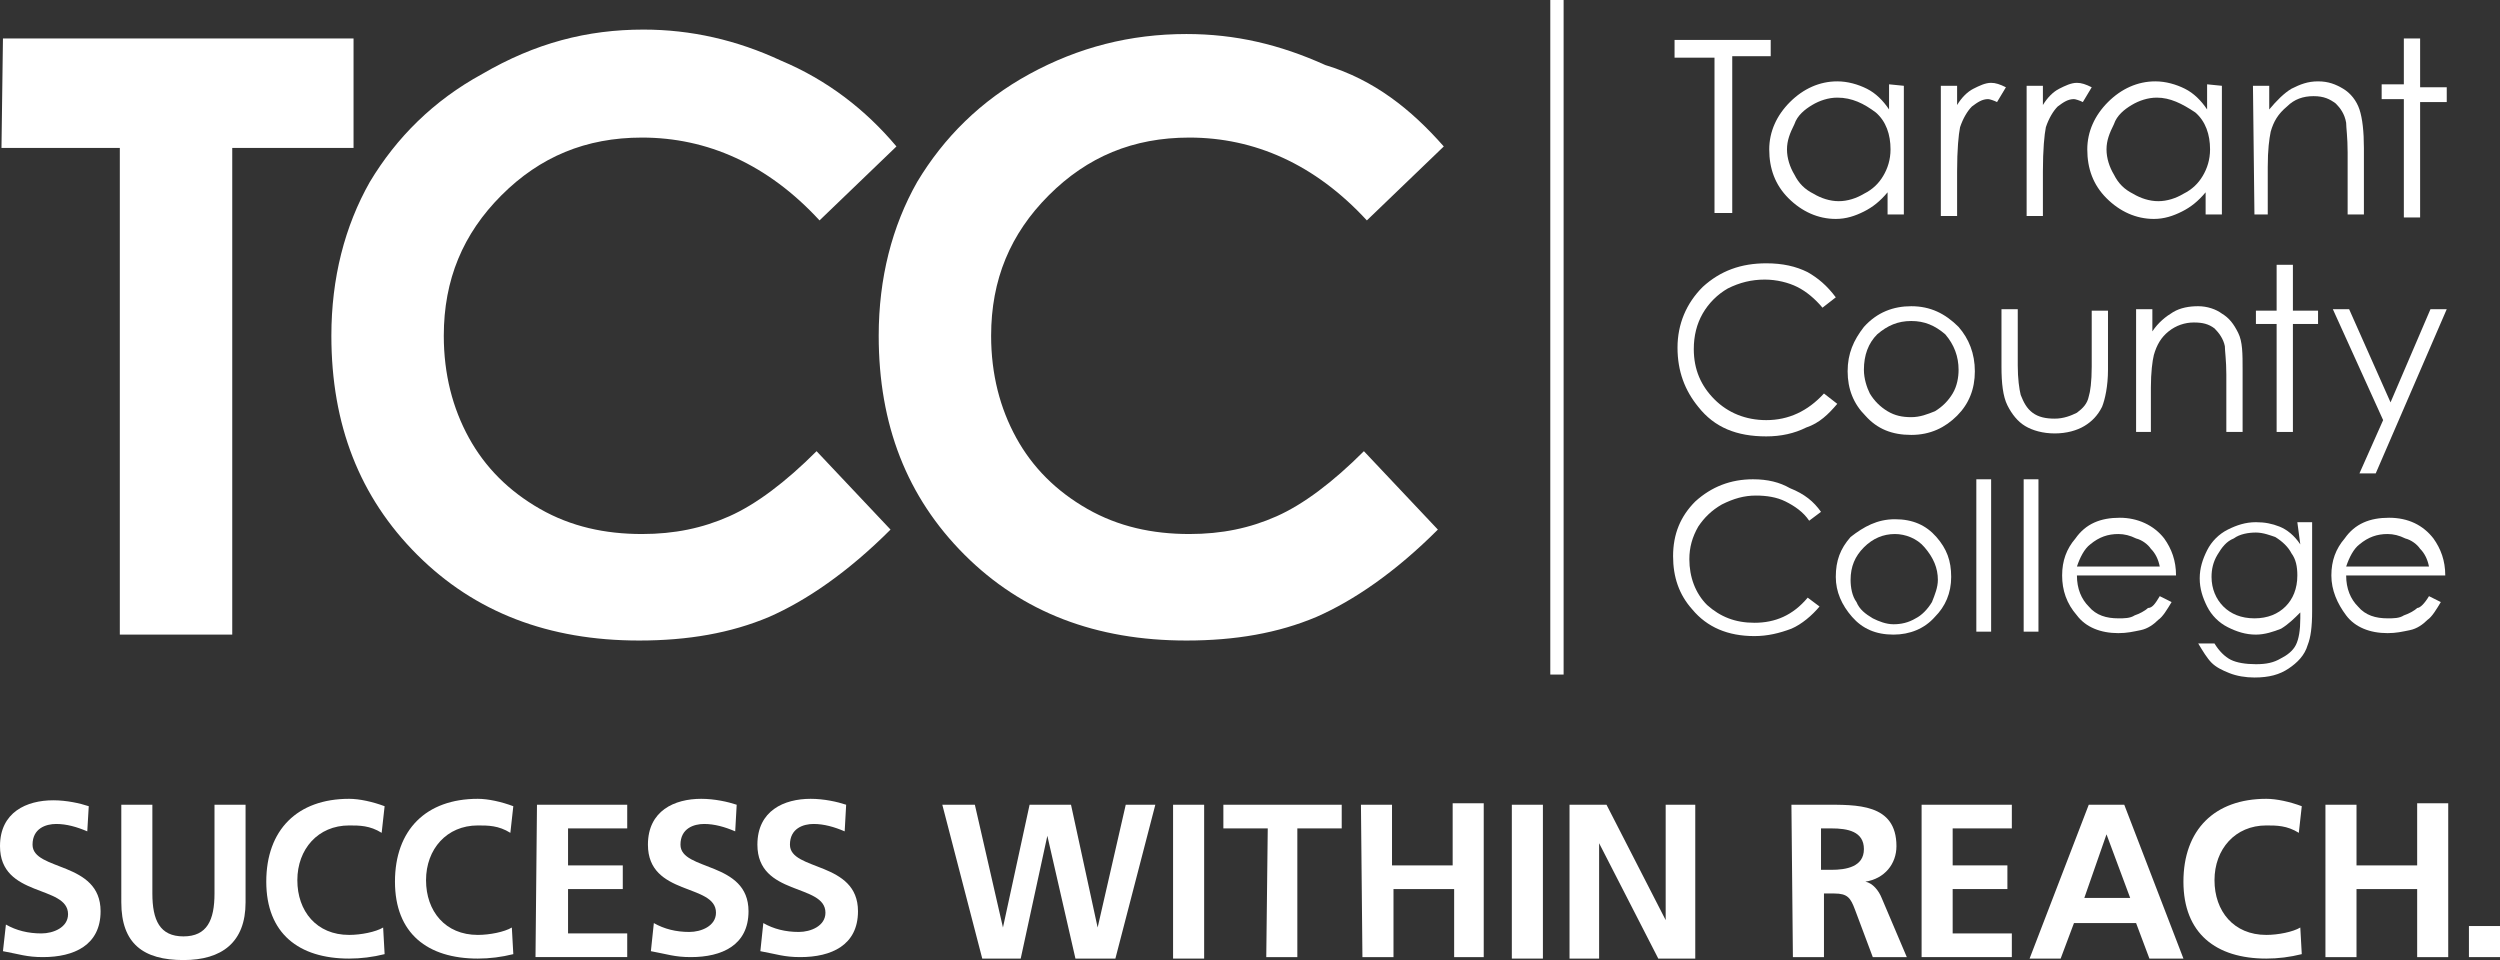 <?xml version="1.0" encoding="utf-8"?>
<!-- Generator: Adobe Illustrator 19.1.1, SVG Export Plug-In . SVG Version: 6.00 Build 0)  -->
<svg version="1.1" id="Layer_1" xmlns="http://www.w3.org/2000/svg" xmlns:xlink="http://www.w3.org/1999/xlink" x="0px" y="0px"
	 viewBox="-160.4 216 169 64.9" style="enable-background:new -160.4 216 169 64.9;" xml:space="preserve">
<rect x="-160.4" y="216" width="169" height="64.9" fill="#333333" stroke="none"/>
<style type="text/css">
	.st0{fill:#FFFFFF;}
</style>
<g>
	<g>
		<rect id="XMLID_813_" x="-55.6" y="216" class="st0" width="0.9" height="45.6"/>
		<path id="XMLID_812_" class="st0" d="M-160.2,218.6h23.7v7.4h-8.2v32.9h-7.6V226h-8L-160.2,218.6L-160.2,218.6z"/>
		<path id="XMLID_811_" class="st0" d="M-62.8,225.9l-5.2,5c-3.5-3.8-7.6-5.6-12-5.6c-3.8,0-6.9,1.3-9.5,3.9
			c-2.6,2.6-3.9,5.7-3.9,9.5c0,2.6,0.6,4.9,1.7,6.9s2.7,3.6,4.8,4.8c2.1,1.2,4.4,1.7,6.9,1.7c2.2,0,4.1-0.4,5.9-1.2
			c1.8-0.8,3.8-2.3,5.9-4.4l5,5.3c-2.9,2.9-5.7,4.8-8.2,5.9c-2.6,1.1-5.5,1.6-8.8,1.6c-6.1,0-11.1-1.9-15-5.8s-5.8-8.8-5.8-14.8
			c0-3.9,0.9-7.4,2.6-10.4c1.8-3,4.3-5.5,7.6-7.3s6.8-2.7,10.6-2.7c3.3,0,6.3,0.7,9.4,2.1C-67.5,221.4-65,223.4-62.8,225.9z"/>
		<g id="XMLID_809_">
			<path id="XMLID_810_" class="st0" d="M-99.8,225.9l-5.2,5c-3.5-3.8-7.6-5.6-12-5.6c-3.8,0-6.9,1.3-9.5,3.9
				c-2.6,2.6-3.9,5.7-3.9,9.5c0,2.6,0.6,4.9,1.7,6.9c1.1,2,2.7,3.6,4.8,4.8c2.1,1.2,4.4,1.7,6.9,1.7c2.2,0,4.1-0.4,5.9-1.2
				c1.8-0.8,3.8-2.3,5.9-4.4l5,5.3c-2.9,2.9-5.7,4.8-8.2,5.9c-2.6,1.1-5.5,1.6-8.8,1.6c-6.1,0-11.1-1.9-15-5.8
				c-3.9-3.9-5.8-8.8-5.8-14.8c0-3.9,0.9-7.4,2.6-10.4c1.8-3,4.3-5.5,7.6-7.3c3.6-2.1,7.1-3,10.9-3c3.2,0,6.3,0.7,9.3,2.1
				C-104.5,221.4-101.9,223.4-99.8,225.9z"/>
		</g>
		<path id="XMLID_808_" class="st0" d="M-47.2,219.9v-1.2h6.5v1.1h-2.6v10.6h-1.2v-10.5H-47.2z"/>
		<path id="XMLID_805_" class="st0" d="M-31.7,221.8v8.7h-1.1V229c-0.5,0.6-1,1-1.6,1.3s-1.2,0.5-1.9,0.5c-1.2,0-2.3-0.5-3.2-1.4
			c-0.9-0.9-1.3-2-1.3-3.3c0-1.2,0.5-2.3,1.4-3.2c0.9-0.9,2-1.4,3.2-1.4c0.7,0,1.4,0.2,2,0.5s1.1,0.8,1.5,1.4v-1.7L-31.7,221.8
			L-31.7,221.8z M-36.2,222.6c-0.6,0-1.2,0.2-1.7,0.5c-0.5,0.3-1,0.7-1.2,1.3c-0.3,0.6-0.5,1.1-0.5,1.7c0,0.6,0.2,1.2,0.5,1.7
			c0.3,0.6,0.7,1,1.3,1.3c0.5,0.3,1.1,0.5,1.7,0.5s1.2-0.2,1.7-0.5c0.6-0.3,1-0.7,1.3-1.2s0.5-1.1,0.5-1.8c0-1-0.3-1.9-1-2.5
			C-34.4,223-35.2,222.6-36.2,222.6z"/>
		<path id="XMLID_804_" class="st0" d="M-29.2,221.8h1.1v1.3c0.3-0.5,0.7-0.9,1.1-1.1c0.4-0.2,0.8-0.4,1.2-0.4c0.3,0,0.6,0.1,1,0.3
			l-0.6,1c-0.2-0.1-0.5-0.2-0.6-0.2c-0.4,0-0.7,0.2-1.1,0.5c-0.3,0.3-0.6,0.8-0.8,1.4c-0.1,0.5-0.2,1.5-0.2,3v3h-1.1L-29.2,221.8
			L-29.2,221.8z"/>
		<path id="XMLID_803_" class="st0" d="M-23.4,221.8h1.1v1.3c0.3-0.5,0.7-0.9,1.1-1.1c0.4-0.2,0.8-0.4,1.2-0.4c0.3,0,0.6,0.1,1,0.3
			l-0.6,1c-0.2-0.1-0.5-0.2-0.6-0.2c-0.4,0-0.7,0.2-1.1,0.5c-0.3,0.3-0.6,0.8-0.8,1.4c-0.1,0.5-0.2,1.5-0.2,3v3h-1.1L-23.4,221.8
			L-23.4,221.8z"/>
		<path id="XMLID_800_" class="st0" d="M-10.2,221.8v8.7h-1.1V229c-0.5,0.6-1,1-1.6,1.3s-1.2,0.5-1.9,0.5c-1.2,0-2.3-0.5-3.2-1.4
			c-0.9-0.9-1.3-2-1.3-3.3c0-1.2,0.5-2.3,1.4-3.2c0.9-0.9,2-1.4,3.2-1.4c0.7,0,1.4,0.2,2,0.5s1.1,0.8,1.5,1.4v-1.7L-10.2,221.8
			L-10.2,221.8z M-14.6,222.6c-0.6,0-1.2,0.2-1.7,0.5c-0.5,0.3-1,0.7-1.2,1.3c-0.3,0.6-0.5,1.1-0.5,1.7c0,0.6,0.2,1.2,0.5,1.7
			c0.3,0.6,0.7,1,1.3,1.3c0.5,0.3,1.1,0.5,1.7,0.5c0.6,0,1.2-0.2,1.7-0.5c0.6-0.3,1-0.7,1.3-1.2s0.5-1.1,0.5-1.8c0-1-0.3-1.9-1-2.5
			C-12.9,223-13.7,222.6-14.6,222.6z"/>
		<path id="XMLID_799_" class="st0" d="M-8.1,221.8H-7v1.6c0.5-0.6,1-1.1,1.5-1.4c0.6-0.3,1.1-0.5,1.8-0.5s1.2,0.2,1.7,0.5
			s0.9,0.8,1.1,1.4c0.2,0.6,0.3,1.5,0.3,2.6v4.5h-1.1v-4.2c0-1-0.1-1.7-0.1-2c-0.1-0.6-0.4-1-0.7-1.3c-0.4-0.3-0.8-0.5-1.5-0.5
			s-1.3,0.2-1.8,0.7c-0.6,0.5-0.9,1-1.1,1.7c-0.1,0.5-0.2,1.2-0.2,2.4v3.2H-8L-8.1,221.8L-8.1,221.8z"/>
		<path id="XMLID_798_" class="st0" d="M2.1,218.6h1.1v3.3H5v1H3.2v7.8H2.1v-8H0.6v-1h1.5V218.6z"/>
		<path id="XMLID_797_" class="st0" d="M-36.3,236.1l-0.9,0.7c-0.5-0.6-1.1-1.1-1.7-1.4c-0.6-0.3-1.4-0.5-2.2-0.5
			c-0.9,0-1.7,0.2-2.5,0.6c-0.7,0.4-1.3,1-1.7,1.7c-0.4,0.7-0.6,1.5-0.6,2.4c0,1.4,0.5,2.5,1.4,3.4s2.1,1.4,3.5,1.4
			c1.5,0,2.8-0.6,3.9-1.8l0.9,0.7c-0.6,0.7-1.2,1.3-2.1,1.6c-0.8,0.4-1.7,0.6-2.7,0.6c-2,0-3.5-0.6-4.6-2c-0.9-1.1-1.4-2.4-1.4-4
			c0-1.6,0.6-3,1.7-4.1c1.2-1.1,2.6-1.6,4.3-1.6c1.1,0,2,0.2,2.8,0.6C-37.5,234.8-36.9,235.3-36.3,236.1z"/>
		<path id="XMLID_794_" class="st0" d="M-31.2,236.7c1.3,0,2.3,0.5,3.2,1.4c0.7,0.8,1.1,1.8,1.1,3c0,1.2-0.4,2.2-1.2,3
			c-0.8,0.8-1.8,1.3-3.1,1.3c-1.3,0-2.3-0.4-3.1-1.3c-0.8-0.8-1.2-1.8-1.2-3c0-1.2,0.4-2.1,1.1-3C-33.5,237.1-32.4,236.7-31.2,236.7
			z M-31.2,237.7c-0.9,0-1.6,0.3-2.3,0.9c-0.6,0.6-0.9,1.4-0.9,2.4c0,0.6,0.2,1.2,0.4,1.6c0.3,0.5,0.7,0.9,1.2,1.2s1,0.4,1.6,0.4
			s1.1-0.2,1.6-0.4c0.5-0.3,0.9-0.7,1.2-1.2s0.4-1.1,0.4-1.6c0-0.9-0.3-1.7-0.9-2.4C-29.6,238-30.3,237.7-31.2,237.7z"/>
		<path id="XMLID_793_" class="st0" d="M-25.1,236.9h1.1v3.8c0,0.9,0.1,1.6,0.2,2c0.2,0.5,0.4,0.9,0.8,1.2c0.4,0.3,0.9,0.4,1.5,0.4
			s1.1-0.2,1.5-0.4c0.4-0.3,0.7-0.6,0.8-1.1c0.1-0.3,0.2-1,0.2-2V237h1.1v4c0,1.1-0.2,2-0.4,2.5c-0.3,0.6-0.7,1-1.2,1.3
			s-1.2,0.5-2,0.5s-1.5-0.2-2-0.5s-0.9-0.8-1.2-1.4c-0.3-0.6-0.4-1.5-0.4-2.6V237h0V236.9z"/>
		<path id="XMLID_792_" class="st0" d="M-16,236.9h1.1v1.5c0.4-0.6,0.9-1,1.4-1.3c0.5-0.3,1.1-0.4,1.7-0.4c0.6,0,1.2,0.2,1.6,0.5
			c0.5,0.3,0.8,0.7,1.1,1.3s0.3,1.4,0.3,2.5v4.2h-1.1v-3.9c0-0.9-0.1-1.6-0.1-1.9c-0.1-0.5-0.4-0.9-0.7-1.2
			c-0.4-0.3-0.8-0.4-1.4-0.4c-0.6,0-1.2,0.2-1.7,0.6c-0.5,0.4-0.8,0.9-1,1.6c-0.1,0.4-0.2,1.2-0.2,2.2v3h-1V236.9L-16,236.9z"/>
		<path id="XMLID_791_" class="st0" d="M-6.5,233.9h1.1v3.1h1.7v0.9h-1.7v7.3h-1.1v-7.3h-1.4V237h1.4V233.9z"/>
		<path id="XMLID_790_" class="st0" d="M-2.7,236.9h1.1l2.8,6.3l2.7-6.3H5L0.2,248h-1.1l1.6-3.6L-2.7,236.9z"/>
		<path id="XMLID_789_" class="st0" d="M-37.3,250.6l-0.8,0.6c-0.4-0.6-1-1-1.6-1.3c-0.6-0.3-1.3-0.4-2-0.4c-0.8,0-1.5,0.2-2.3,0.6
			c-0.7,0.4-1.2,0.9-1.6,1.5c-0.4,0.7-0.6,1.4-0.6,2.2c0,1.2,0.4,2.3,1.2,3.1c0.9,0.8,1.9,1.2,3.2,1.2c1.4,0,2.6-0.5,3.6-1.7
			l0.8,0.6c-0.5,0.6-1.2,1.2-1.9,1.5c-0.8,0.3-1.6,0.5-2.5,0.5c-1.8,0-3.2-0.6-4.2-1.8c-0.9-1-1.3-2.2-1.3-3.6
			c0-1.5,0.5-2.7,1.5-3.7c1.1-1,2.4-1.5,3.9-1.5c1,0,1.8,0.2,2.5,0.6C-38.4,249.4-37.8,249.9-37.3,250.6z"/>
		<path id="XMLID_786_" class="st0" d="M-32.3,251.1c1.2,0,2.1,0.4,2.8,1.2s1,1.6,1,2.7s-0.4,2-1.1,2.7c-0.7,0.8-1.7,1.2-2.8,1.2
			c-1.2,0-2.1-0.4-2.8-1.2c-0.7-0.8-1.1-1.7-1.1-2.7c0-1.1,0.3-1.9,1-2.7C-34.4,251.6-33.5,251.1-32.3,251.1z M-32.3,252.1
			c-0.8,0-1.5,0.3-2.1,0.9s-0.9,1.3-0.9,2.2c0,0.5,0.1,1.1,0.4,1.5c0.2,0.5,0.6,0.8,1.1,1.1c0.4,0.2,0.9,0.4,1.4,0.4
			c0.5,0,1-0.1,1.5-0.4c0.4-0.2,0.8-0.6,1.1-1.1c0.2-0.5,0.4-1,0.4-1.5c0-0.8-0.3-1.5-0.9-2.2C-30.8,252.4-31.6,252.1-32.3,252.1z"
			/>
		<path id="XMLID_785_" class="st0" d="M-26.8,248.4h1v10.3h-1V248.4z"/>
		<path id="XMLID_784_" class="st0" d="M-23.6,248.4h1v10.3h-1V248.4z"/>
		<path id="XMLID_781_" class="st0" d="M-14.4,256.3l0.8,0.4c-0.3,0.5-0.6,1-0.9,1.2c-0.3,0.3-0.7,0.6-1.2,0.7s-0.9,0.2-1.5,0.2
			c-1.2,0-2.2-0.4-2.8-1.2c-0.7-0.8-1-1.7-1-2.7s0.3-1.8,0.9-2.5c0.7-1,1.7-1.4,3-1.4c1.2,0,2.3,0.5,3,1.4c0.5,0.7,0.8,1.5,0.8,2.5
			H-20c0,0.9,0.3,1.6,0.8,2.1c0.5,0.6,1.2,0.8,2,0.8c0.4,0,0.8,0,1.1-0.2c0.3-0.1,0.7-0.3,0.9-0.5
			C-14.9,257.1-14.7,256.8-14.4,256.3z M-14.4,254.3c-0.1-0.5-0.3-0.9-0.6-1.2c-0.2-0.3-0.6-0.6-1-0.7c-0.4-0.2-0.8-0.3-1.2-0.3
			c-0.7,0-1.3,0.2-1.9,0.7c-0.4,0.3-0.7,0.9-0.9,1.5H-14.4z"/>
		<path id="XMLID_778_" class="st0" d="M-5.1,251.3h1v6c0,1.1-0.1,1.8-0.3,2.3c-0.2,0.7-0.7,1.2-1.3,1.6c-0.6,0.4-1.3,0.6-2.3,0.6
			c-0.6,0-1.2-0.1-1.7-0.3s-0.9-0.4-1.2-0.7c-0.3-0.3-0.6-0.8-0.9-1.3h1.1c0.3,0.5,0.7,0.9,1.1,1.1c0.4,0.2,1,0.3,1.7,0.3
			s1.2-0.1,1.7-0.4c0.4-0.2,0.8-0.5,1-0.9c0.2-0.4,0.3-1,0.3-1.8v-0.4c-0.4,0.4-0.8,0.8-1.3,1.1c-0.5,0.2-1.1,0.4-1.7,0.4
			c-0.7,0-1.3-0.2-1.9-0.5c-0.6-0.3-1.1-0.8-1.4-1.4c-0.3-0.6-0.5-1.2-0.5-1.9s0.2-1.3,0.5-1.9c0.3-0.6,0.8-1.1,1.4-1.4
			s1.2-0.5,1.9-0.5c0.6,0,1.1,0.1,1.6,0.3c0.5,0.2,1,0.6,1.4,1.2L-5.1,251.3L-5.1,251.3z M-7.9,252c-0.5,0-1.1,0.1-1.5,0.4
			c-0.5,0.2-0.8,0.6-1.1,1.1s-0.4,1-0.4,1.5c0,0.8,0.3,1.5,0.8,2s1.2,0.8,2.1,0.8c0.9,0,1.6-0.3,2.1-0.8s0.8-1.2,0.8-2.1
			c0-0.6-0.1-1.1-0.4-1.5c-0.2-0.4-0.6-0.8-1.1-1.1C-6.9,252.2-7.4,252-7.9,252z"/>
		<path id="XMLID_775_" class="st0" d="M3.8,256.3l0.8,0.4c-0.3,0.5-0.6,1-0.9,1.2c-0.3,0.3-0.7,0.6-1.2,0.7s-0.9,0.2-1.5,0.2
			c-1.2,0-2.2-0.4-2.8-1.2c-0.6-0.8-1-1.7-1-2.7s0.3-1.8,0.9-2.5c0.7-1,1.7-1.4,3-1.4s2.3,0.5,3,1.4c0.5,0.7,0.8,1.5,0.8,2.5h-6.7
			c0,0.9,0.3,1.6,0.8,2.1c0.5,0.6,1.2,0.8,2,0.8c0.4,0,0.8,0,1.1-0.2c0.3-0.1,0.7-0.3,0.9-0.5C3.2,257.1,3.5,256.8,3.8,256.3z
			 M3.8,254.3c-0.1-0.5-0.3-0.9-0.6-1.2c-0.2-0.3-0.6-0.6-1-0.7c-0.4-0.2-0.8-0.3-1.2-0.3c-0.7,0-1.3,0.2-1.9,0.7
			c-0.4,0.3-0.7,0.9-0.9,1.5H3.8z"/>
		<g id="XMLID_751_">
			<path id="XMLID_774_" class="st0" d="M-154.5,272.2c-0.7-0.3-1.4-0.5-2.1-0.5s-1.6,0.3-1.6,1.4c0,1.8,4.6,1.1,4.6,4.5
				c0,2.3-1.8,3.1-3.9,3.1c-1.1,0-1.6-0.2-2.7-0.4l0.2-1.8c0.7,0.4,1.5,0.6,2.4,0.6c0.8,0,1.8-0.4,1.8-1.3c0-2-4.6-1.1-4.6-4.6
				c0-2.3,1.8-3.1,3.6-3.1c0.9,0,1.8,0.2,2.4,0.4L-154.5,272.2z"/>
			<path id="XMLID_773_" class="st0" d="M-152.2,270.4h2.1v6c0,1.8,0.5,2.9,2.1,2.9c1.6,0,2.1-1.1,2.1-2.9v-6h2.1v6.6
				c0,2.7-1.6,3.9-4.2,3.9c-2.7,0-4.2-1.1-4.2-3.9C-152.2,277-152.2,270.4-152.2,270.4z"/>
			<path id="XMLID_772_" class="st0" d="M-134.4,280.5c-0.8,0.2-1.6,0.3-2.4,0.3c-3.4,0-5.6-1.7-5.6-5.2s2.1-5.6,5.6-5.6
				c0.7,0,1.6,0.2,2.4,0.5l-0.2,1.8c-0.8-0.5-1.5-0.5-2.2-0.5c-2.1,0-3.5,1.6-3.5,3.7s1.3,3.7,3.5,3.7c0.8,0,1.8-0.2,2.3-0.5
				L-134.4,280.5z"/>
			<path id="XMLID_771_" class="st0" d="M-125.7,280.5c-0.8,0.2-1.6,0.3-2.4,0.3c-3.4,0-5.6-1.7-5.6-5.2s2.1-5.6,5.6-5.6
				c0.7,0,1.6,0.2,2.4,0.5l-0.2,1.8c-0.8-0.5-1.5-0.5-2.2-0.5c-2.1,0-3.5,1.6-3.5,3.7s1.3,3.7,3.5,3.7c0.8,0,1.8-0.2,2.3-0.5
				L-125.7,280.5z"/>
			<path id="XMLID_770_" class="st0" d="M-124.1,270.4h6.1v1.6h-4v2.5h3.7v1.6h-3.7v3h4v1.6h-6.2L-124.1,270.4L-124.1,270.4z"/>
			<path id="XMLID_769_" class="st0" d="M-110.7,272.2c-0.7-0.3-1.4-0.5-2.1-0.5s-1.6,0.3-1.6,1.4c0,1.8,4.6,1.1,4.6,4.5
				c0,2.3-1.8,3.1-3.9,3.1c-1.1,0-1.6-0.2-2.7-0.4l0.2-1.9c0.7,0.4,1.5,0.6,2.4,0.6c0.8,0,1.8-0.4,1.8-1.3c0-2-4.6-1.1-4.6-4.6
				c0-2.3,1.8-3.1,3.6-3.1c0.9,0,1.8,0.2,2.4,0.4L-110.7,272.2z"/>
			<path id="XMLID_768_" class="st0" d="M-103.3,272.2c-0.7-0.3-1.4-0.5-2.1-0.5s-1.6,0.3-1.6,1.4c0,1.8,4.6,1.1,4.6,4.5
				c0,2.3-1.8,3.1-3.9,3.1c-1.1,0-1.6-0.2-2.7-0.4l0.2-1.9c0.7,0.4,1.5,0.6,2.4,0.6c0.8,0,1.8-0.4,1.8-1.3c0-2-4.6-1.1-4.6-4.6
				c0-2.3,1.8-3.1,3.6-3.1c0.9,0,1.8,0.2,2.4,0.4L-103.3,272.2z"/>
			<path id="XMLID_767_" class="st0" d="M-96.7,270.4h2.2l1.9,8.3l0,0l1.8-8.3h2.8l1.8,8.3l0,0l1.9-8.3h2l-2.7,10.4h-2.7l-1.9-8.3
				l0,0l-1.8,8.3H-94L-96.7,270.4z"/>
			<path id="XMLID_766_" class="st0" d="M-81.1,270.4h2.1v10.4h-2.1V270.4z"/>
			<path id="XMLID_765_" class="st0" d="M-74.7,272h-3v-1.6h8v1.6h-3v8.7h-2.1L-74.7,272L-74.7,272z"/>
			<path id="XMLID_764_" class="st0" d="M-68.4,270.4h2.1v4.1h4.1v-4.2h2.1v10.4h-2v-4.6h-4.1v4.6h-2.1L-68.4,270.4L-68.4,270.4z"/>
			<path id="XMLID_763_" class="st0" d="M-58.2,270.4h2.1v10.4h-2.1V270.4z"/>
			<path id="XMLID_762_" class="st0" d="M-54.3,270.4h2.5l4,7.8l0,0v-7.8h2v10.4h-2.5l-4-7.8l0,0v7.8h-2V270.4L-54.3,270.4z"/>
			<path id="XMLID_759_" class="st0" d="M-39.3,270.4h2.2c2.2,0,4.9-0.1,4.9,2.8c0,1.2-0.8,2.2-2.1,2.4l0,0c0.5,0.1,0.9,0.6,1.1,1.1
				l1.7,4h-2.3l-1.2-3.2c-0.3-0.8-0.5-1.1-1.4-1.1h-0.7v4.3h-2.1L-39.3,270.4L-39.3,270.4z M-37.3,274.8h0.7c1,0,2.2-0.2,2.2-1.4
				c0-1.2-1.1-1.4-2.2-1.4h-0.7V274.8z"/>
			<path id="XMLID_758_" class="st0" d="M-30.5,270.4h6.1v1.6h-4v2.5h3.7v1.6h-3.7v3h4v1.6h-6.1V270.4z"/>
			<path id="XMLID_755_" class="st0" d="M-19.2,270.4h2.4l4,10.4h-2.3l-0.9-2.4h-4.2l-0.9,2.4h-2.1L-19.2,270.4z M-18,272.4
				L-18,272.4l-1.5,4.3h3.1L-18,272.4z"/>
			<path id="XMLID_754_" class="st0" d="M-4.8,280.5c-0.8,0.2-1.6,0.3-2.4,0.3c-3.4,0-5.6-1.7-5.6-5.2s2.1-5.6,5.6-5.6
				c0.7,0,1.6,0.2,2.4,0.5l-0.2,1.8c-0.8-0.5-1.5-0.5-2.2-0.5c-2.1,0-3.5,1.6-3.5,3.7s1.3,3.7,3.5,3.7c0.8,0,1.8-0.2,2.3-0.5
				L-4.8,280.5z"/>
			<path id="XMLID_753_" class="st0" d="M-3.2,270.4h2.1v4.1H3v-4.2h2.1v10.4H3v-4.6h-4.1v4.6h-2.1L-3.2,270.4L-3.2,270.4z"/>
			<path id="XMLID_752_" class="st0" d="M6.5,278.6h2.1v2.1H6.5V278.6z"/>
		</g>
	</g>
</g>
</svg>

